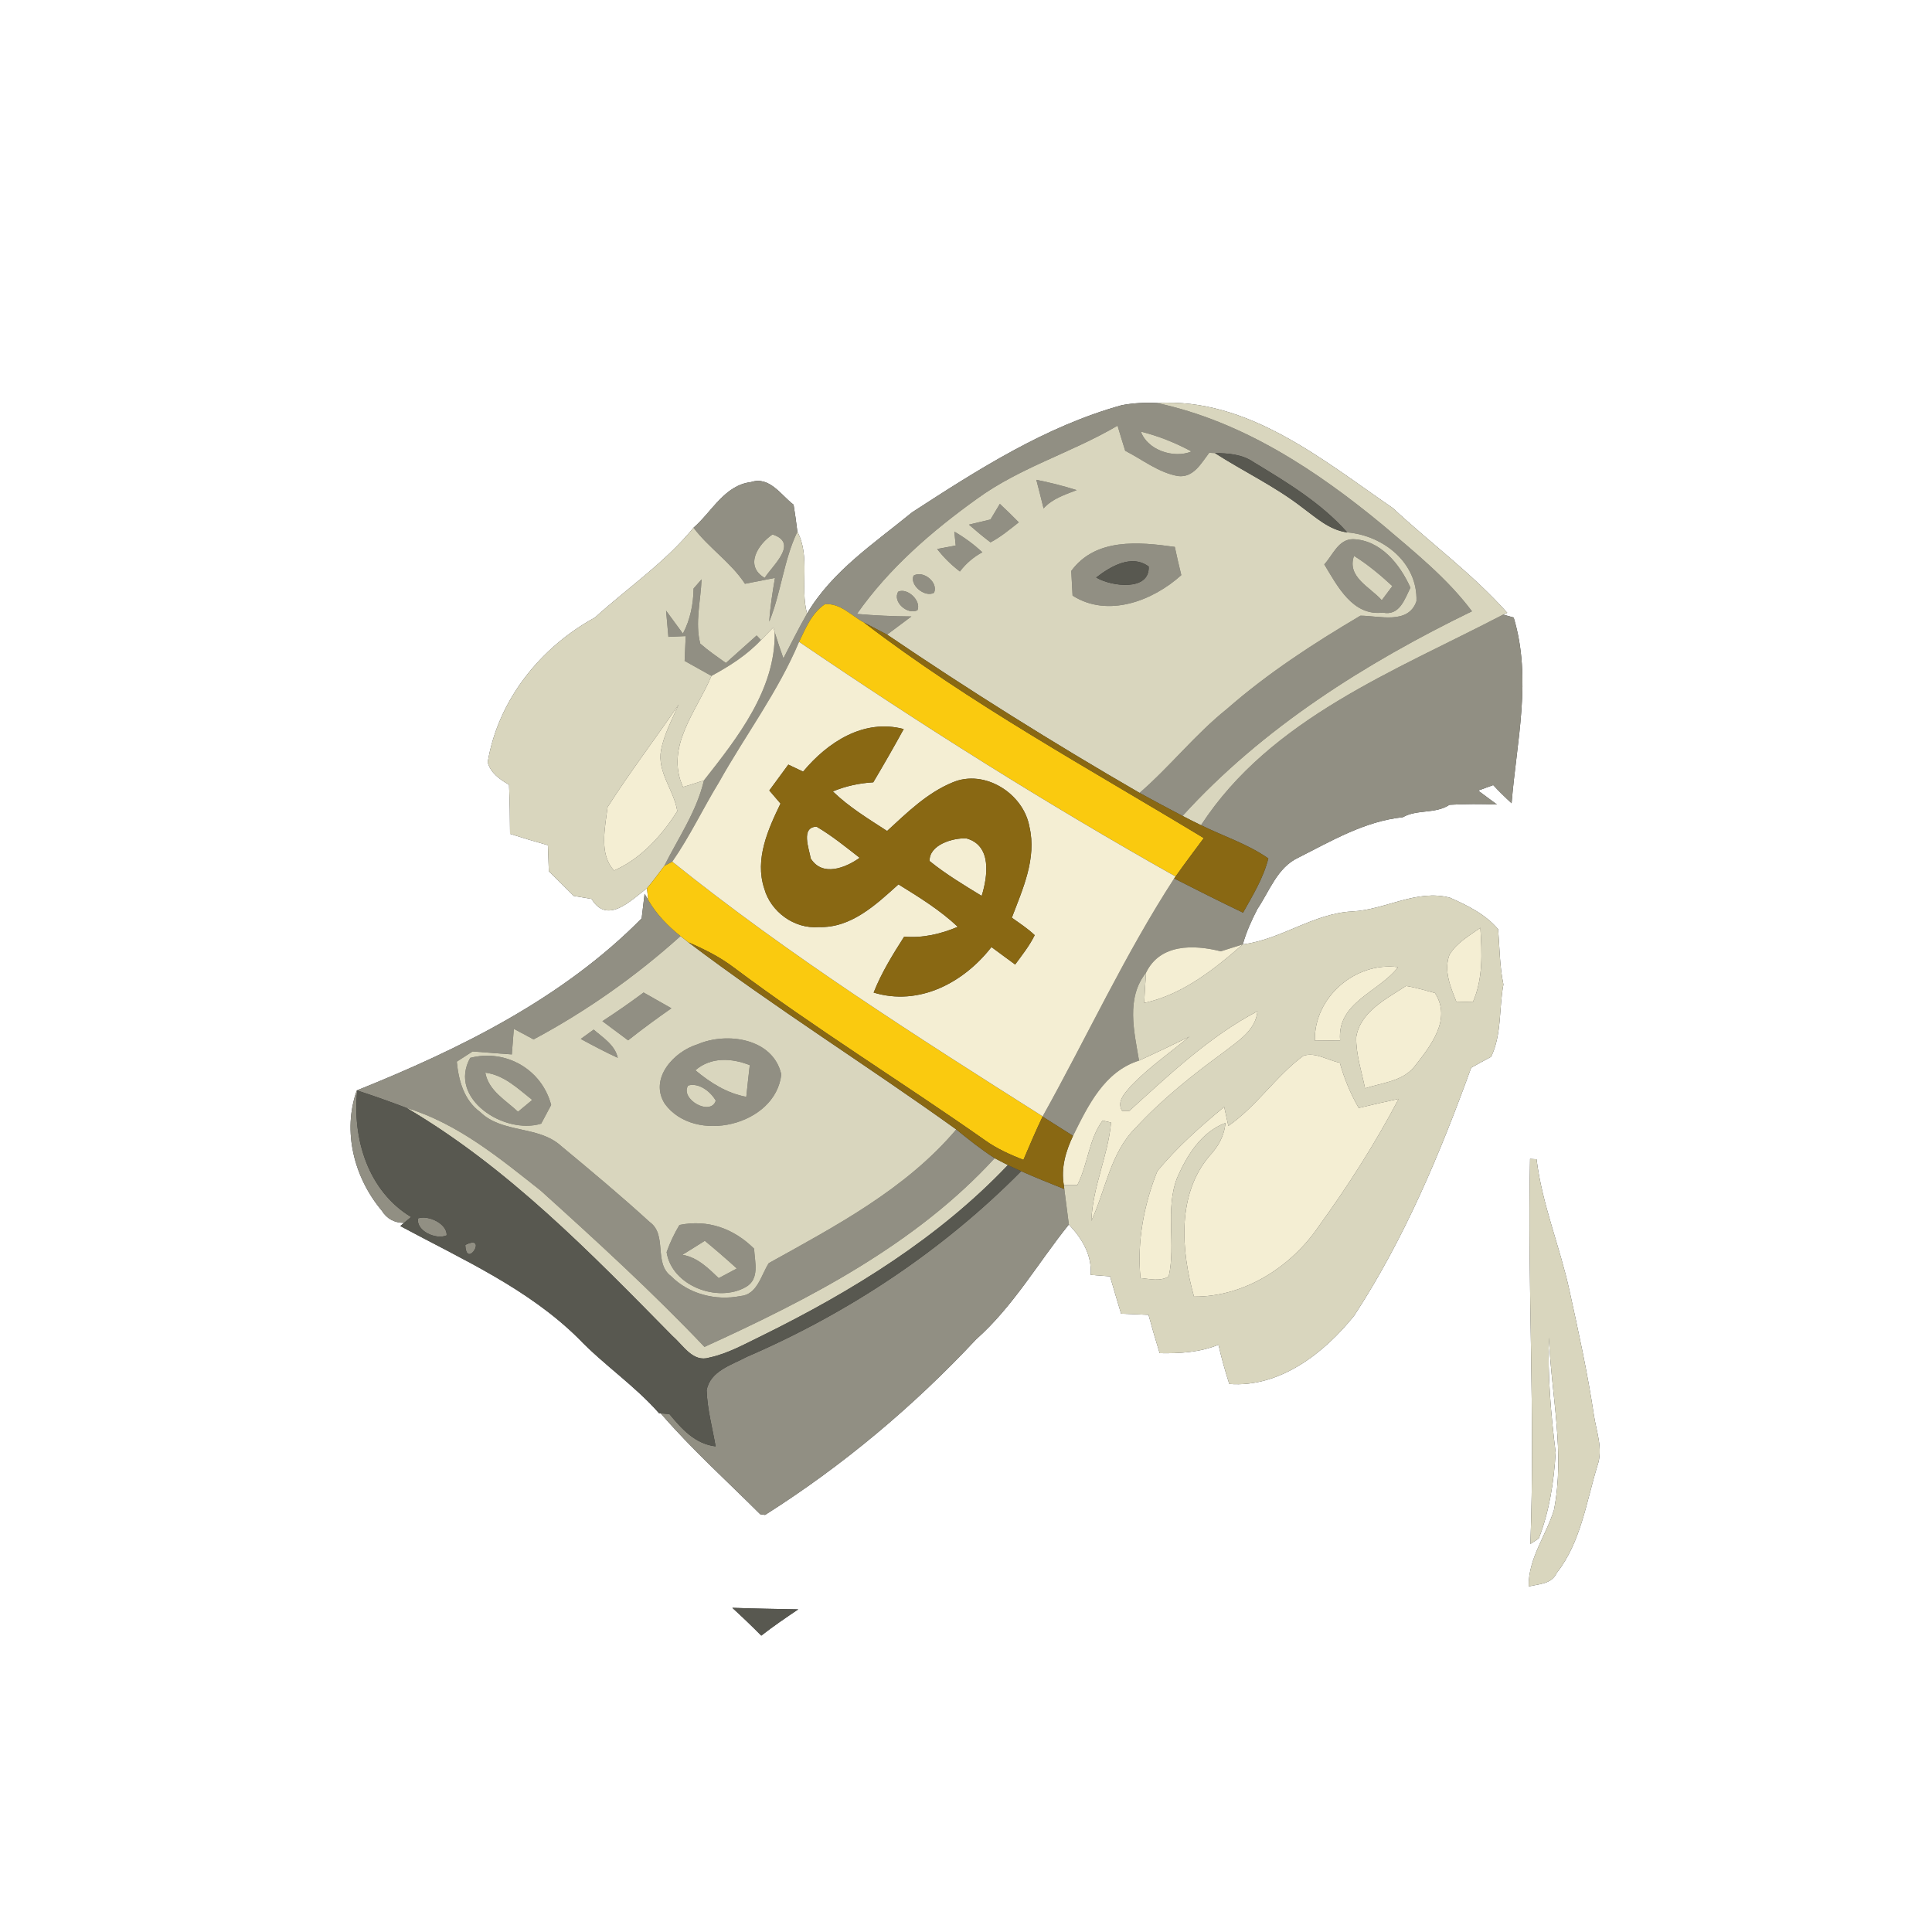 <?xml version="1.0" encoding="UTF-8" ?>
<!DOCTYPE svg PUBLIC "-//W3C//DTD SVG 1.1//EN" "http://www.w3.org/Graphics/SVG/1.1/DTD/svg11.dtd">
<svg width="250pt" height="250pt" viewBox="0 0 250 250" version="1.1" xmlns="http://www.w3.org/2000/svg">
<rect x="0" y="0" width="250" height="250" fill="#333333" stroke="none"/>
<g id="#ffffffff">
<path fill="#ffffff" opacity="1.00" d=" M 0.00 0.00 L 250.00 0.00 L 250.00 250.00 L 0.00 250.00 L 0.00 0.00 M 118.03 66.29 C 113.17 70.28 107.70 73.87 104.43 79.40 C 103.50 75.93 104.89 72.02 103.18 68.80 C 103.04 67.64 102.88 66.47 102.69 65.31 C 101.05 64.06 99.58 61.59 97.18 62.38 C 93.74 62.79 92.12 66.23 89.74 68.29 C 86.08 72.77 81.24 76.05 76.98 79.91 C 69.91 83.77 64.44 90.61 63.11 98.63 C 63.48 100.05 64.69 100.85 65.87 101.55 C 65.96 103.67 65.99 105.79 66.00 107.90 C 67.62 108.42 69.26 108.91 70.90 109.37 C 70.94 110.49 70.98 111.61 71.02 112.73 C 72.09 113.80 73.16 114.86 74.24 115.93 C 74.81 116.03 75.97 116.22 76.55 116.32 C 78.59 119.70 81.63 116.50 83.72 114.94 L 83.88 116.46 L 83.41 115.66 C 83.32 116.46 83.13 118.04 83.03 118.84 C 72.85 129.17 59.49 135.76 46.17 141.10 C 44.28 146.40 45.83 152.41 49.40 156.65 C 50.05 157.70 51.01 158.23 52.28 158.24 L 51.80 158.65 C 59.79 162.95 68.30 166.72 74.85 173.19 C 78.14 176.63 82.14 179.29 85.29 182.88 L 85.50 182.89 C 89.49 187.52 94.05 191.62 98.37 195.94 L 99.00 196.03 C 109.03 189.68 118.20 181.99 126.31 173.31 C 131.12 169.04 134.32 163.41 138.31 158.45 C 140.01 160.26 141.32 162.37 141.13 164.97 C 141.76 165.02 143.01 165.11 143.64 165.16 C 144.11 166.77 144.58 168.38 145.07 169.99 C 146.25 170.03 147.44 170.08 148.62 170.14 C 149.07 171.80 149.55 173.45 150.06 175.10 C 152.64 175.15 155.25 175.00 157.67 174.01 C 158.06 175.72 158.53 177.41 159.07 179.08 C 165.59 179.59 171.37 175.08 175.24 170.23 C 181.73 160.30 186.35 149.26 190.37 138.16 C 191.22 137.68 192.08 137.21 192.95 136.75 C 194.35 133.81 193.95 130.51 194.54 127.39 C 194.05 125.04 194.05 122.63 193.86 120.25 C 192.24 118.32 189.89 117.16 187.62 116.16 C 183.30 115.02 179.26 117.73 174.99 117.94 C 169.94 118.19 165.79 121.58 160.82 122.20 C 161.26 120.60 161.95 119.09 162.71 117.62 C 164.28 115.29 165.28 112.25 168.00 110.98 C 172.31 108.80 176.61 106.26 181.51 105.75 C 183.39 104.69 185.73 105.35 187.56 104.14 C 189.60 104.02 191.65 104.03 193.70 104.10 C 192.90 103.49 192.07 102.92 191.27 102.30 C 191.92 102.06 192.56 101.82 193.22 101.59 C 193.98 102.41 194.78 103.19 195.60 103.94 C 196.24 95.95 198.26 87.83 195.87 79.91 L 194.51 79.53 L 195.04 79.30 C 190.56 74.27 185.14 70.31 180.24 65.75 C 171.11 59.48 161.47 51.43 149.72 52.15 C 148.19 52.07 146.66 52.15 145.16 52.43 C 135.28 55.17 126.55 60.76 118.03 66.29 M 197.99 149.96 C 197.64 166.58 198.66 183.19 198.03 199.79 L 199.12 199.07 C 200.49 195.55 201.08 191.72 201.30 187.96 C 200.69 183.02 200.25 178.05 200.43 173.06 C 200.73 180.50 202.54 187.98 201.08 195.40 C 200.05 198.73 197.75 201.66 197.81 205.29 C 199.13 204.96 200.77 205.00 201.43 203.55 C 204.57 199.56 205.26 194.36 206.71 189.64 C 207.47 187.45 206.56 185.23 206.24 183.06 C 205.43 177.66 204.26 172.33 203.09 167.01 C 201.85 161.29 199.54 155.84 198.83 150.01 L 197.99 149.96 M 94.76 208.05 C 96.04 209.22 97.29 210.42 98.51 211.65 C 100.05 210.44 101.67 209.35 103.29 208.25 C 100.45 208.20 97.60 208.15 94.76 208.05 Z" />
</g>
<g id="#918f83ff">
<path fill="#918f83" opacity="1.00" d=" M 118.03 66.29 C 126.55 60.76 135.28 55.17 145.16 52.43 C 146.66 52.15 148.19 52.07 149.72 52.15 C 160.79 54.51 170.44 60.90 179.03 68.02 C 183.06 71.46 187.28 74.83 190.47 79.10 C 176.70 85.80 163.41 94.15 153.02 105.58 C 151.16 104.60 149.30 103.62 147.46 102.60 C 151.42 99.17 154.67 95.01 158.77 91.73 C 164.07 87.09 169.98 83.25 176.04 79.67 C 178.45 79.67 182.25 80.86 183.29 77.79 C 183.46 72.80 178.98 69.28 174.33 68.89 C 170.95 65.08 166.54 62.42 162.23 59.81 C 160.75 58.78 158.95 58.65 157.21 58.63 C 157.02 58.62 156.66 58.60 156.47 58.59 C 155.44 59.94 154.43 61.86 152.42 61.60 C 149.90 61.15 147.83 59.47 145.60 58.33 C 145.26 57.25 144.93 56.16 144.61 55.08 C 138.73 58.55 132.03 60.47 126.47 64.51 C 120.62 68.70 115.04 73.52 110.89 79.44 C 113.23 79.65 115.58 79.75 117.93 79.77 C 116.88 80.55 115.83 81.33 114.79 82.12 C 113.79 81.60 112.79 81.07 111.79 80.55 C 110.17 79.68 108.72 78.00 106.74 78.19 C 105.04 79.33 104.26 81.28 103.40 83.05 C 100.69 89.51 96.45 95.12 93.05 101.20 C 90.97 104.60 89.27 108.23 86.99 111.50 C 86.73 111.64 86.21 111.92 85.95 112.06 C 87.77 108.42 90.15 105.00 91.09 100.98 C 95.45 95.44 100.36 89.24 100.25 81.82 C 100.60 82.95 100.97 84.07 101.37 85.19 C 102.38 83.26 103.34 81.29 104.43 79.40 C 107.70 73.87 113.17 70.28 118.03 66.29 M 147.63 55.85 C 148.49 58.26 151.90 59.37 154.18 58.42 C 152.11 57.30 149.91 56.42 147.63 55.85 Z" />
<path fill="#918f83" opacity="1.00" d=" M 89.74 68.29 C 92.12 66.23 93.74 62.79 97.18 62.38 C 99.58 61.59 101.05 64.06 102.69 65.31 C 102.88 66.47 103.04 67.64 103.18 68.80 C 101.40 72.51 101.08 76.67 99.54 80.44 C 99.66 78.54 99.96 76.65 100.28 74.78 C 98.99 75.03 97.69 75.29 96.40 75.54 C 94.58 72.77 91.73 70.92 89.74 68.29 M 98.95 74.78 C 99.96 73.16 103.42 70.27 99.96 69.16 C 98.08 70.43 96.28 73.22 98.95 74.78 Z" />
<path fill="#918f83" opacity="1.00" d=" M 134.10 62.09 C 135.86 62.43 137.60 62.88 139.32 63.42 C 137.79 64.02 136.16 64.53 135.04 65.79 C 134.74 64.55 134.42 63.32 134.10 62.09 Z" />
<path fill="#918f83" opacity="1.00" d=" M 128.17 67.22 C 128.57 66.55 128.97 65.87 129.38 65.20 C 130.21 65.98 131.03 66.77 131.83 67.59 C 130.65 68.51 129.50 69.49 128.17 70.18 C 127.21 69.45 126.28 68.68 125.38 67.89 C 126.07 67.72 127.47 67.39 128.17 67.22 Z" />
<path fill="#918f83" opacity="1.00" d=" M 123.49 68.79 C 124.80 69.54 126.01 70.44 127.12 71.46 C 125.97 72.08 125.00 72.91 124.21 73.95 C 123.11 73.11 122.11 72.14 121.27 71.04 C 121.87 70.93 123.07 70.70 123.67 70.59 C 123.62 70.14 123.54 69.24 123.49 68.79 Z" />
<path fill="#918f83" opacity="1.00" d=" M 138.62 73.88 C 141.77 69.58 147.37 70.12 152.02 70.77 C 152.28 71.99 152.56 73.21 152.86 74.42 C 149.18 77.76 143.33 79.98 138.79 77.07 C 138.75 76.28 138.66 74.68 138.62 73.88 M 141.85 74.73 C 143.81 75.90 148.79 76.54 148.64 73.31 C 146.42 71.67 143.70 73.30 141.85 74.73 Z" />
<path fill="#918f83" opacity="1.00" d=" M 171.36 73.03 C 172.45 71.86 173.17 69.79 175.05 69.77 C 178.64 69.86 181.15 73.01 182.51 76.04 C 181.76 77.54 181.10 79.73 178.93 79.27 C 175.04 79.75 173.05 75.82 171.36 73.03 M 175.21 71.93 C 174.24 74.67 177.30 75.96 178.80 77.67 C 179.14 77.21 179.83 76.29 180.17 75.84 C 178.62 74.40 176.99 73.05 175.21 71.93 Z" />
<path fill="#918f83" opacity="1.00" d=" M 118.21 74.49 C 119.44 73.75 121.45 75.33 120.87 76.70 C 119.72 77.36 117.69 75.75 118.21 74.49 Z" />
<path fill="#918f83" opacity="1.00" d=" M 89.75 76.15 C 90.01 75.85 90.52 75.26 90.78 74.97 C 90.68 77.72 89.91 80.57 90.61 83.28 C 91.65 84.20 92.80 84.98 93.93 85.79 C 95.25 84.60 96.58 83.41 97.91 82.23 L 98.47 82.82 C 96.65 84.77 94.39 86.20 92.06 87.46 C 90.90 86.81 89.75 86.16 88.59 85.52 C 88.64 84.45 88.69 83.38 88.73 82.31 C 88.17 82.33 87.05 82.38 86.49 82.41 C 86.39 81.28 86.29 80.15 86.19 79.02 C 86.74 79.76 87.82 81.24 88.37 81.99 C 89.32 80.18 89.72 78.18 89.75 76.15 Z" />
<path fill="#918f83" opacity="1.00" d=" M 116.23 76.56 C 117.44 76.03 119.23 77.73 118.72 78.96 C 117.46 79.63 115.43 77.87 116.23 76.56 Z" />
<path fill="#918f83" opacity="1.00" d=" M 155.41 106.78 C 164.40 92.98 180.50 86.83 194.51 79.53 L 195.87 79.91 C 198.26 87.83 196.24 95.95 195.60 103.94 C 194.78 103.19 193.98 102.41 193.22 101.59 C 192.56 101.82 191.92 102.06 191.27 102.30 C 192.07 102.92 192.90 103.49 193.70 104.10 C 191.65 104.03 189.60 104.02 187.56 104.14 C 185.73 105.35 183.39 104.69 181.51 105.75 C 176.61 106.26 172.31 108.80 168.00 110.98 C 165.28 112.25 164.28 115.29 162.71 117.62 C 161.95 119.09 161.26 120.60 160.82 122.20 C 159.87 122.50 158.92 122.80 157.97 123.10 C 154.49 122.22 150.11 122.10 148.30 125.86 C 145.67 129.15 146.76 133.47 147.39 137.24 C 142.89 138.66 140.79 143.07 138.85 146.98 C 137.53 146.15 136.22 145.32 134.91 144.49 L 134.92 144.46 C 140.63 134.22 145.55 123.51 151.94 113.67 C 154.89 115.18 157.86 116.66 160.85 118.10 C 162.11 115.84 163.49 113.61 164.12 111.08 C 161.45 109.21 158.31 108.21 155.41 106.78 M 188.26 102.21 C 188.77 102.73 188.77 102.73 188.26 102.21 Z" />
<path fill="#918f83" opacity="1.00" d=" M 83.41 115.66 L 83.88 116.46 C 84.93 118.29 86.42 119.82 88.06 121.13 C 82.28 126.33 75.91 130.83 69.05 134.50 C 68.20 134.04 67.34 133.59 66.49 133.13 C 66.43 133.96 66.30 135.61 66.23 136.44 C 64.54 136.31 62.84 136.18 61.15 136.06 C 60.64 136.39 59.62 137.05 59.11 137.38 C 59.34 139.82 60.04 142.37 62.13 143.89 C 65.01 146.70 69.67 145.61 72.61 148.29 C 76.48 151.50 80.35 154.73 84.06 158.12 C 86.40 159.78 84.54 163.43 86.83 165.13 C 89.14 167.46 92.62 168.34 95.80 167.71 C 98.01 167.54 98.48 164.99 99.48 163.45 C 108.17 158.62 117.22 153.86 123.74 146.15 C 125.35 147.45 126.97 148.75 128.71 149.87 C 118.47 161.03 104.76 168.09 91.16 174.29 C 84.43 167.21 77.22 160.61 69.97 154.07 C 64.65 149.86 59.21 145.37 52.61 143.37 C 50.50 142.56 48.37 141.81 46.23 141.11 C 45.57 147.31 47.61 154.11 53.20 157.48 C 52.97 157.67 52.51 158.05 52.28 158.24 C 51.01 158.23 50.05 157.70 49.40 156.65 C 45.83 152.41 44.28 146.40 46.17 141.10 C 59.49 135.76 72.85 129.17 83.03 118.84 C 83.13 118.04 83.32 116.46 83.41 115.66 Z" />
<path fill="#918f83" opacity="1.00" d=" M 83.28 128.43 C 84.48 129.11 85.68 129.79 86.88 130.47 C 84.98 131.80 83.10 133.17 81.28 134.62 C 80.17 133.79 79.06 132.96 77.95 132.14 C 79.77 130.96 81.55 129.72 83.28 128.43 Z" />
<path fill="#918f83" opacity="1.00" d=" M 75.15 134.44 C 75.71 134.04 76.26 133.63 76.82 133.23 C 78.03 134.28 79.56 135.20 79.94 136.88 C 78.31 136.14 76.73 135.29 75.15 134.44 Z" />
<path fill="#918f83" opacity="1.00" d=" M 90.25 135.14 C 94.06 133.49 100.05 134.36 101.10 139.03 C 100.36 145.68 89.86 148.12 86.02 142.82 C 83.97 139.57 87.19 136.07 90.25 135.14 M 89.98 138.49 C 91.90 140.10 94.06 141.47 96.57 141.93 C 96.71 140.56 96.86 139.20 97.02 137.83 C 94.67 136.90 91.99 136.75 89.98 138.49 M 89.04 140.47 C 87.96 142.25 91.96 144.47 92.62 142.43 C 91.98 141.27 90.42 140.05 89.04 140.47 Z" />
<path fill="#918f83" opacity="1.00" d=" M 60.84 136.89 C 65.45 135.70 70.11 138.38 71.32 142.98 C 71.00 143.58 70.35 144.79 70.03 145.40 C 65.28 146.87 57.92 142.17 60.84 136.89 M 62.80 138.80 C 63.22 141.15 65.43 142.35 67.03 143.86 C 67.65 143.35 68.26 142.84 68.87 142.33 C 67.03 140.88 65.24 139.11 62.80 138.80 Z" />
<path fill="#918f83" opacity="1.00" d=" M 96.62 175.58 C 109.84 169.88 122.01 161.79 132.14 151.55 C 133.98 152.37 135.85 153.11 137.72 153.86 C 137.92 155.39 138.12 156.92 138.31 158.45 C 134.32 163.41 131.12 169.04 126.31 173.31 C 118.20 181.99 109.03 189.68 99.00 196.03 L 98.37 195.94 C 94.05 191.62 89.49 187.52 85.50 182.89 C 85.78 182.92 86.34 182.96 86.62 182.98 C 88.22 184.90 89.93 186.84 92.60 187.16 C 92.18 184.74 91.52 182.36 91.44 179.90 C 91.89 177.39 94.68 176.63 96.62 175.58 Z" />
<path fill="#918f83" opacity="1.00" d=" M 54.11 157.65 C 55.43 157.20 57.88 158.35 57.80 159.85 C 56.47 160.48 53.77 159.28 54.11 157.65 Z" />
<path fill="#918f83" opacity="1.00" d=" M 87.92 158.51 C 91.60 157.76 94.95 158.97 97.58 161.58 C 97.66 163.26 98.35 165.53 96.49 166.55 C 92.88 168.62 86.92 166.39 86.26 162.03 C 86.69 160.80 87.25 159.63 87.92 158.51 M 88.30 162.37 C 90.26 162.70 91.62 164.08 93.00 165.39 C 93.59 165.08 94.75 164.45 95.34 164.14 C 93.99 162.91 92.61 161.72 91.20 160.56 C 90.23 161.17 89.27 161.78 88.30 162.37 Z" />
<path fill="#918f83" opacity="1.00" d=" M 60.21 161.09 C 63.23 159.59 60.33 164.39 60.21 161.09 Z" />
<path fill="#918f83" opacity="1.00" d=" M 64.29 163.30 C 64.78 163.84 64.78 163.84 64.29 163.30 Z" />
</g>
<g id="#d9d6beff">
<path fill="#d9d6be" opacity="1.00" d=" M 149.72 52.15 C 161.47 51.43 171.11 59.48 180.24 65.75 C 185.14 70.31 190.56 74.27 195.04 79.30 L 194.51 79.53 C 180.50 86.83 164.40 92.98 155.41 106.78 C 154.60 106.39 153.81 105.99 153.02 105.58 C 163.41 94.15 176.70 85.80 190.47 79.10 C 187.28 74.83 183.06 71.46 179.03 68.02 C 170.44 60.90 160.79 54.51 149.72 52.15 Z" />
<path fill="#d9d6be" opacity="1.00" d=" M 126.47 64.51 C 132.03 60.47 138.73 58.55 144.61 55.08 C 144.93 56.16 145.26 57.25 145.60 58.33 C 147.83 59.47 149.90 61.15 152.42 61.60 C 154.43 61.86 155.44 59.94 156.47 58.59 C 156.66 58.60 157.02 58.62 157.21 58.63 C 160.92 61.01 164.94 62.91 168.44 65.61 C 170.26 66.94 172.00 68.59 174.33 68.89 C 178.98 69.28 183.46 72.80 183.29 77.79 C 182.25 80.86 178.45 79.67 176.04 79.67 C 169.98 83.25 164.07 87.09 158.77 91.73 C 154.67 95.01 151.42 99.17 147.46 102.60 C 136.33 96.16 125.43 89.34 114.79 82.12 C 115.83 81.33 116.88 80.55 117.93 79.77 C 115.58 79.75 113.23 79.65 110.89 79.44 C 115.04 73.52 120.62 68.70 126.47 64.51 M 134.10 62.09 C 134.42 63.32 134.74 64.55 135.04 65.79 C 136.16 64.53 137.79 64.02 139.32 63.42 C 137.60 62.88 135.86 62.43 134.10 62.09 M 128.17 67.22 C 127.47 67.39 126.07 67.72 125.38 67.89 C 126.28 68.68 127.21 69.45 128.17 70.18 C 129.50 69.49 130.65 68.51 131.83 67.59 C 131.03 66.77 130.21 65.98 129.38 65.20 C 128.97 65.87 128.57 66.55 128.17 67.22 M 123.49 68.79 C 123.54 69.24 123.62 70.14 123.67 70.59 C 123.07 70.70 121.87 70.93 121.27 71.04 C 122.11 72.14 123.11 73.11 124.21 73.95 C 125.00 72.91 125.97 72.08 127.12 71.46 C 126.01 70.44 124.80 69.54 123.49 68.79 M 138.62 73.88 C 138.66 74.68 138.75 76.28 138.79 77.07 C 143.33 79.98 149.18 77.76 152.86 74.42 C 152.56 73.21 152.28 71.99 152.02 70.77 C 147.37 70.12 141.77 69.58 138.62 73.88 M 171.36 73.03 C 173.05 75.82 175.04 79.75 178.93 79.27 C 181.10 79.73 181.76 77.54 182.51 76.04 C 181.15 73.01 178.64 69.86 175.05 69.77 C 173.17 69.79 172.45 71.86 171.36 73.03 M 118.21 74.49 C 117.69 75.75 119.72 77.36 120.87 76.70 C 121.45 75.33 119.44 73.75 118.21 74.49 M 116.23 76.56 C 115.43 77.87 117.46 79.63 118.72 78.96 C 119.23 77.73 117.44 76.03 116.23 76.56 Z" />
<path fill="#d9d6be" opacity="1.00" d=" M 147.63 55.85 C 149.91 56.42 152.11 57.30 154.18 58.42 C 151.90 59.37 148.49 58.26 147.63 55.85 Z" />
<path fill="#d9d6be" opacity="1.00" d=" M 76.98 79.91 C 81.24 76.05 86.08 72.77 89.74 68.29 C 91.73 70.92 94.58 72.77 96.40 75.54 C 97.69 75.29 98.99 75.03 100.28 74.78 C 99.96 76.65 99.66 78.54 99.54 80.44 C 101.08 76.67 101.40 72.51 103.18 68.80 C 104.89 72.02 103.50 75.93 104.43 79.40 C 103.34 81.29 102.38 83.26 101.37 85.19 C 100.97 84.07 100.60 82.95 100.25 81.82 L 100.08 81.18 C 99.55 81.73 99.01 82.28 98.47 82.82 L 97.91 82.23 C 96.58 83.41 95.25 84.60 93.93 85.79 C 92.80 84.98 91.65 84.20 90.61 83.28 C 89.91 80.57 90.68 77.72 90.78 74.97 C 90.52 75.26 90.01 75.85 89.75 76.15 C 89.72 78.18 89.32 80.18 88.37 81.99 C 87.82 81.24 86.74 79.76 86.19 79.02 C 86.29 80.15 86.39 81.28 86.49 82.41 C 87.05 82.38 88.17 82.33 88.73 82.31 C 88.69 83.38 88.64 84.45 88.59 85.52 C 89.75 86.16 90.90 86.81 92.06 87.46 C 90.15 92.04 86.02 96.62 88.38 101.84 C 89.29 101.57 90.19 101.28 91.09 100.98 C 90.15 105.00 87.77 108.42 85.95 112.06 C 85.22 113.04 84.50 114.01 83.72 114.94 C 81.63 116.50 78.59 119.70 76.55 116.32 C 75.97 116.22 74.81 116.03 74.24 115.93 C 73.16 114.86 72.09 113.80 71.02 112.73 C 70.98 111.61 70.94 110.49 70.90 109.37 C 69.26 108.91 67.62 108.42 66.00 107.90 C 65.99 105.79 65.96 103.67 65.87 101.55 C 64.69 100.85 63.48 100.05 63.11 98.63 C 64.44 90.61 69.91 83.77 76.98 79.91 M 78.62 104.44 C 78.31 107.06 77.47 110.52 79.46 112.64 C 82.88 111.17 85.68 108.09 87.64 104.96 C 87.23 102.26 85.01 99.93 85.54 97.06 C 85.95 94.97 86.97 93.08 87.82 91.16 C 84.79 95.61 81.51 99.91 78.62 104.44 Z" />
<path fill="#d9d6be" opacity="1.00" d=" M 98.95 74.78 C 96.28 73.22 98.08 70.43 99.96 69.16 C 103.42 70.27 99.96 73.16 98.95 74.78 Z" />
<path fill="#d9d6be" opacity="1.00" d=" M 175.21 71.93 C 176.99 73.05 178.62 74.40 180.17 75.84 C 179.83 76.29 179.14 77.21 178.80 77.67 C 177.30 75.96 174.24 74.67 175.21 71.93 Z" />
<path fill="#d9d6be" opacity="1.00" d=" M 188.26 102.21 C 188.77 102.73 188.77 102.73 188.26 102.21 Z" />
<path fill="#d9d6be" opacity="1.00" d=" M 174.99 117.94 C 179.26 117.73 183.30 115.02 187.62 116.16 C 189.89 117.16 192.24 118.32 193.86 120.25 C 194.05 122.63 194.05 125.04 194.54 127.39 C 193.95 130.51 194.35 133.81 192.95 136.75 C 192.08 137.21 191.22 137.68 190.37 138.16 C 186.35 149.26 181.73 160.30 175.24 170.23 C 171.37 175.08 165.59 179.59 159.07 179.08 C 158.53 177.41 158.06 175.72 157.67 174.01 C 155.25 175.00 152.64 175.15 150.06 175.10 C 149.55 173.45 149.07 171.80 148.62 170.14 C 147.44 170.08 146.25 170.03 145.07 169.99 C 144.58 168.38 144.11 166.77 143.64 165.16 C 143.01 165.11 141.76 165.02 141.13 164.97 C 141.32 162.37 140.01 160.26 138.31 158.45 C 138.12 156.92 137.92 155.39 137.72 153.86 L 137.66 153.36 C 138.10 153.35 138.97 153.34 139.41 153.34 C 140.78 150.67 140.87 147.46 142.67 145.00 C 142.95 145.07 143.50 145.19 143.77 145.26 C 143.39 149.53 141.37 153.61 141.22 157.99 C 143.08 153.95 143.69 149.17 146.96 145.93 C 150.36 142.25 154.29 139.11 158.33 136.17 C 160.14 134.74 162.46 133.39 162.72 130.85 C 156.47 134.14 151.31 139.06 146.12 143.76 C 145.89 143.76 145.44 143.76 145.21 143.76 C 144.42 142.50 145.65 141.36 146.41 140.45 C 148.70 138.10 151.40 136.21 153.92 134.14 C 151.76 135.20 149.58 136.24 147.39 137.24 C 146.76 133.47 145.67 129.15 148.30 125.86 C 148.20 127.16 148.12 128.47 148.06 129.78 C 153.01 128.71 157.09 125.46 160.82 122.20 C 165.79 121.58 169.94 118.19 174.99 117.94 M 187.56 123.54 C 186.79 125.59 187.69 127.71 188.45 129.61 C 188.98 129.63 190.05 129.66 190.59 129.67 C 191.93 126.63 191.76 123.29 191.56 120.06 C 190.12 121.08 188.49 121.99 187.56 123.54 M 170.14 134.66 C 171.23 134.65 172.32 134.64 173.41 134.63 C 172.99 129.69 178.38 128.42 180.91 125.15 C 175.39 124.41 170.02 129.05 170.14 134.66 M 175.49 134.24 C 175.47 136.49 176.19 138.65 176.64 140.83 C 178.83 140.11 181.46 139.94 183.01 138.04 C 185.10 135.37 187.90 131.91 185.68 128.49 C 184.44 128.17 183.21 127.78 181.94 127.58 C 179.40 129.26 176.00 130.91 175.49 134.24 M 168.65 136.62 C 165.08 139.27 162.62 143.14 158.95 145.69 C 158.81 145.08 158.54 143.84 158.41 143.23 C 155.33 145.77 152.31 148.45 149.76 151.54 C 148.02 155.88 147.11 160.69 147.58 165.38 C 148.79 165.49 150.09 165.85 151.23 165.18 C 152.18 160.99 150.74 156.50 152.32 152.41 C 153.60 149.49 155.44 146.49 158.57 145.31 C 158.43 146.97 157.64 148.37 156.52 149.56 C 152.25 154.58 152.84 161.84 154.50 167.78 C 160.99 167.84 167.10 163.94 170.67 158.65 C 174.47 153.40 177.97 147.93 180.99 142.19 C 179.26 142.56 177.54 142.96 175.82 143.37 C 174.75 141.53 173.94 139.56 173.37 137.51 C 171.82 137.22 170.21 136.09 168.65 136.62 Z" />
<path fill="#d9d6be" opacity="1.00" d=" M 69.05 134.50 C 75.91 130.83 82.28 126.33 88.06 121.13 C 88.31 121.33 88.82 121.73 89.07 121.93 C 100.31 130.43 112.30 137.93 123.74 146.15 C 117.22 153.86 108.17 158.62 99.48 163.45 C 98.48 164.99 98.01 167.54 95.80 167.71 C 92.62 168.34 89.14 167.46 86.83 165.13 C 84.54 163.43 86.40 159.78 84.06 158.12 C 80.35 154.73 76.48 151.50 72.61 148.29 C 69.67 145.61 65.01 146.70 62.13 143.89 C 60.04 142.37 59.34 139.82 59.11 137.38 C 59.62 137.05 60.64 136.39 61.15 136.06 C 62.84 136.18 64.54 136.31 66.23 136.44 C 66.30 135.61 66.43 133.96 66.49 133.13 C 67.34 133.59 68.20 134.04 69.05 134.50 M 83.28 128.43 C 81.55 129.72 79.77 130.96 77.95 132.14 C 79.06 132.96 80.17 133.79 81.28 134.62 C 83.10 133.17 84.98 131.80 86.88 130.47 C 85.68 129.79 84.48 129.11 83.28 128.43 M 75.15 134.44 C 76.73 135.29 78.31 136.14 79.94 136.88 C 79.56 135.20 78.03 134.28 76.82 133.23 C 76.26 133.63 75.71 134.04 75.15 134.44 M 90.25 135.14 C 87.19 136.07 83.97 139.57 86.02 142.82 C 89.86 148.12 100.36 145.68 101.10 139.03 C 100.05 134.36 94.06 133.49 90.25 135.14 M 60.84 136.89 C 57.92 142.17 65.28 146.87 70.03 145.40 C 70.35 144.79 71.00 143.58 71.32 142.98 C 70.11 138.38 65.45 135.70 60.84 136.89 M 87.92 158.51 C 87.25 159.63 86.69 160.80 86.26 162.03 C 86.92 166.39 92.88 168.62 96.49 166.55 C 98.35 165.53 97.66 163.26 97.58 161.58 C 94.95 158.97 91.60 157.76 87.92 158.51 Z" />
<path fill="#d9d6be" opacity="1.00" d=" M 89.98 138.49 C 91.99 136.75 94.67 136.90 97.02 137.83 C 96.86 139.20 96.71 140.56 96.57 141.93 C 94.06 141.47 91.90 140.10 89.98 138.49 Z" />
<path fill="#d9d6be" opacity="1.00" d=" M 62.80 138.80 C 65.24 139.11 67.03 140.88 68.87 142.33 C 68.26 142.84 67.65 143.35 67.03 143.86 C 65.43 142.35 63.22 141.15 62.80 138.80 Z" />
<path fill="#d9d6be" opacity="1.00" d=" M 89.04 140.47 C 90.42 140.05 91.98 141.27 92.62 142.43 C 91.96 144.47 87.96 142.25 89.04 140.47 Z" />
<path fill="#d9d6be" opacity="1.00" d=" M 52.61 143.37 C 59.21 145.37 64.65 149.86 69.97 154.07 C 77.22 160.61 84.43 167.21 91.16 174.29 C 104.76 168.09 118.47 161.03 128.71 149.87 C 129.14 150.09 130.00 150.54 130.42 150.76 C 121.48 160.17 110.29 167.07 98.72 172.78 C 96.47 173.86 94.26 175.14 91.79 175.67 C 89.66 176.33 88.43 174.10 87.06 172.92 C 76.45 162.14 65.75 151.10 52.61 143.37 Z" />
<path fill="#d9d6be" opacity="1.00" d=" M 197.99 149.96 L 198.83 150.01 C 199.54 155.84 201.85 161.29 203.09 167.01 C 204.26 172.33 205.43 177.66 206.24 183.06 C 206.56 185.23 207.47 187.45 206.71 189.64 C 205.26 194.36 204.57 199.56 201.43 203.55 C 200.77 205.00 199.13 204.96 197.81 205.29 C 197.75 201.66 200.05 198.73 201.08 195.40 C 202.54 187.98 200.73 180.50 200.43 173.06 C 200.25 178.05 200.69 183.02 201.30 187.96 C 201.08 191.72 200.49 195.55 199.12 199.07 L 198.03 199.79 C 198.66 183.19 197.64 166.58 197.99 149.96 Z" />
<path fill="#d9d6be" opacity="1.00" d=" M 88.30 162.37 C 89.27 161.78 90.23 161.17 91.20 160.56 C 92.61 161.72 93.99 162.91 95.34 164.14 C 94.75 164.45 93.59 165.08 93.00 165.39 C 91.62 164.08 90.26 162.70 88.30 162.37 Z" />
</g>
<g id="#585850ff">
<path fill="#585850" opacity="1.00" d=" M 157.21 58.63 C 158.95 58.65 160.75 58.78 162.23 59.81 C 166.54 62.42 170.95 65.08 174.33 68.89 C 172.00 68.59 170.26 66.94 168.44 65.61 C 164.94 62.91 160.92 61.01 157.21 58.63 Z" />
<path fill="#585850" opacity="1.00" d=" M 141.85 74.73 C 143.70 73.30 146.42 71.67 148.64 73.31 C 148.79 76.54 143.81 75.90 141.85 74.73 Z" />
<path fill="#585850" opacity="1.00" d=" M 46.23 141.11 C 48.37 141.81 50.50 142.56 52.61 143.37 C 65.75 151.10 76.45 162.14 87.06 172.92 C 88.43 174.10 89.66 176.33 91.79 175.67 C 94.26 175.14 96.47 173.86 98.72 172.78 C 110.29 167.07 121.48 160.17 130.42 150.76 C 130.85 150.96 131.71 151.35 132.14 151.55 C 122.01 161.79 109.84 169.88 96.62 175.58 C 94.68 176.63 91.89 177.39 91.44 179.90 C 91.52 182.36 92.18 184.74 92.60 187.16 C 89.93 186.84 88.22 184.90 86.62 182.98 C 86.34 182.96 85.78 182.92 85.50 182.89 L 85.29 182.88 C 82.14 179.29 78.14 176.63 74.85 173.19 C 68.30 166.72 59.79 162.95 51.80 158.65 L 52.28 158.24 C 52.51 158.05 52.97 157.67 53.20 157.48 C 47.61 154.11 45.57 147.31 46.23 141.11 M 54.11 157.65 C 53.77 159.28 56.47 160.48 57.80 159.85 C 57.88 158.35 55.43 157.20 54.11 157.65 M 60.21 161.09 C 60.33 164.39 63.23 159.59 60.21 161.09 M 64.29 163.30 C 64.78 163.84 64.78 163.84 64.29 163.30 Z" />
<path fill="#585850" opacity="1.00" d=" M 94.76 208.05 C 97.60 208.15 100.45 208.20 103.29 208.25 C 101.67 209.35 100.05 210.44 98.51 211.65 C 97.29 210.42 96.04 209.22 94.76 208.05 Z" />
</g>
<g id="#faca0fff">
<path fill="#faca0f" opacity="1.00" d=" M 106.74 78.19 C 108.72 78.00 110.17 79.68 111.79 80.55 C 125.60 91.11 140.94 99.46 155.77 108.45 C 154.54 110.10 153.31 111.74 152.12 113.42 C 135.43 104.03 119.23 93.83 103.40 83.05 C 104.26 81.28 105.04 79.33 106.74 78.19 Z" />
<path fill="#faca0f" opacity="1.00" d=" M 85.95 112.06 C 86.21 111.92 86.73 111.64 86.99 111.50 C 102.12 123.66 118.55 134.09 134.92 144.46 L 134.91 144.49 C 134.03 146.33 133.23 148.21 132.43 150.09 C 130.71 149.41 129.00 148.65 127.49 147.57 C 116.71 140.00 105.48 133.08 94.93 125.18 C 93.14 123.82 91.12 122.82 89.07 121.93 C 88.82 121.73 88.31 121.33 88.06 121.13 C 86.42 119.82 84.93 118.29 83.88 116.46 L 83.72 114.94 C 84.50 114.01 85.22 113.04 85.95 112.06 Z" />
</g>
<g id="#f4eed3ff">
<path fill="#f4eed3" opacity="1.00" d=" M 98.47 82.82 C 99.01 82.28 99.55 81.73 100.08 81.18 L 100.25 81.82 C 100.36 89.24 95.45 95.44 91.09 100.98 C 90.19 101.28 89.29 101.57 88.38 101.84 C 86.02 96.62 90.15 92.04 92.06 87.46 C 94.39 86.20 96.65 84.77 98.47 82.82 Z" />
<path fill="#f4eed3" opacity="1.00" d=" M 93.05 101.20 C 96.45 95.12 100.69 89.51 103.40 83.05 C 119.23 93.83 135.43 104.03 152.12 113.42 L 151.94 113.67 C 145.55 123.51 140.63 134.22 134.92 144.46 C 118.55 134.09 102.12 123.66 86.99 111.50 C 89.27 108.23 90.97 104.60 93.05 101.20 M 103.92 99.85 C 103.44 99.62 102.49 99.17 102.01 98.94 C 101.19 100.06 100.37 101.18 99.55 102.29 C 99.91 102.72 100.64 103.56 101.00 103.98 C 99.37 107.34 97.65 111.18 98.89 114.96 C 99.72 117.98 102.79 120.23 105.94 119.96 C 110.14 120.11 113.36 117.05 116.26 114.44 C 118.94 116.10 121.64 117.76 123.94 119.93 C 121.74 120.86 119.40 121.41 117.00 121.20 C 115.52 123.52 114.06 125.87 113.05 128.44 C 118.95 130.23 124.71 127.15 128.29 122.55 C 129.32 123.30 130.34 124.05 131.36 124.81 C 132.26 123.58 133.22 122.38 133.89 121.01 C 132.99 120.15 131.94 119.47 130.93 118.75 C 132.35 115.02 134.16 111.08 133.21 107.00 C 132.45 102.68 127.40 99.47 123.25 101.25 C 119.95 102.61 117.37 105.16 114.79 107.53 C 112.36 105.95 109.86 104.44 107.77 102.41 C 109.44 101.71 111.20 101.34 113.00 101.23 C 114.35 98.96 115.67 96.66 116.94 94.34 C 111.76 92.97 107.09 96.04 103.92 99.85 Z" />
<path fill="#f4eed3" opacity="1.00" d=" M 78.62 104.44 C 81.51 99.91 84.79 95.61 87.82 91.16 C 86.97 93.08 85.95 94.97 85.54 97.06 C 85.01 99.93 87.23 102.26 87.64 104.96 C 85.68 108.09 82.88 111.17 79.46 112.64 C 77.47 110.52 78.31 107.06 78.62 104.44 Z" />
<path fill="#f4eed3" opacity="1.00" d=" M 104.91 111.09 C 104.68 109.79 103.59 107.04 105.66 106.97 C 107.64 108.13 109.43 109.59 111.24 111.00 C 109.42 112.30 106.42 113.50 104.91 111.09 Z" />
<path fill="#f4eed3" opacity="1.00" d=" M 120.29 111.42 C 120.21 109.32 123.32 108.39 125.06 108.49 C 128.38 109.41 127.81 113.40 127.03 115.93 C 124.72 114.52 122.39 113.12 120.29 111.42 Z" />
<path fill="#f4eed3" opacity="1.00" d=" M 187.56 123.54 C 188.49 121.99 190.12 121.08 191.56 120.06 C 191.76 123.29 191.93 126.63 190.59 129.67 C 190.05 129.66 188.98 129.63 188.45 129.61 C 187.69 127.71 186.79 125.59 187.56 123.54 Z" />
<path fill="#f4eed3" opacity="1.00" d=" M 157.97 123.10 C 158.92 122.80 159.87 122.50 160.82 122.20 C 157.09 125.46 153.01 128.71 148.06 129.78 C 148.12 128.47 148.20 127.16 148.30 125.86 C 150.11 122.10 154.49 122.22 157.97 123.10 Z" />
<path fill="#f4eed3" opacity="1.00" d=" M 170.14 134.66 C 170.02 129.05 175.39 124.41 180.91 125.15 C 178.38 128.42 172.99 129.69 173.41 134.63 C 172.32 134.64 171.23 134.65 170.14 134.66 Z" />
<path fill="#f4eed3" opacity="1.00" d=" M 175.49 134.24 C 176.00 130.91 179.40 129.26 181.94 127.58 C 183.21 127.78 184.44 128.17 185.68 128.49 C 187.90 131.91 185.10 135.37 183.01 138.04 C 181.46 139.94 178.83 140.11 176.64 140.83 C 176.19 138.65 175.47 136.49 175.49 134.24 Z" />
<path fill="#f4eed3" opacity="1.00" d=" M 146.12 143.76 C 151.31 139.06 156.47 134.14 162.72 130.85 C 162.46 133.39 160.14 134.74 158.33 136.17 C 154.29 139.11 150.36 142.25 146.96 145.93 C 143.69 149.17 143.08 153.95 141.22 157.99 C 141.37 153.61 143.39 149.53 143.77 145.26 C 143.50 145.19 142.95 145.07 142.67 145.00 C 140.87 147.46 140.78 150.67 139.41 153.34 C 138.97 153.34 138.10 153.35 137.66 153.36 C 137.27 151.14 137.90 148.97 138.85 146.98 C 140.79 143.07 142.89 138.66 147.39 137.24 C 149.58 136.24 151.76 135.20 153.92 134.14 C 151.40 136.21 148.70 138.10 146.41 140.45 C 145.65 141.36 144.42 142.50 145.21 143.76 C 145.44 143.76 145.89 143.76 146.12 143.76 Z" />
<path fill="#f4eed3" opacity="1.00" d=" M 168.65 136.62 C 170.21 136.09 171.82 137.22 173.37 137.51 C 173.94 139.56 174.75 141.53 175.82 143.37 C 177.54 142.96 179.26 142.56 180.99 142.19 C 177.97 147.93 174.47 153.40 170.67 158.65 C 167.10 163.94 160.99 167.84 154.50 167.78 C 152.84 161.84 152.25 154.58 156.52 149.56 C 157.64 148.37 158.43 146.97 158.57 145.31 C 155.44 146.49 153.60 149.49 152.32 152.41 C 150.74 156.50 152.18 160.99 151.23 165.18 C 150.09 165.85 148.79 165.49 147.58 165.38 C 147.11 160.69 148.02 155.88 149.76 151.54 C 152.31 148.45 155.33 145.77 158.41 143.23 C 158.54 143.84 158.81 145.08 158.95 145.69 C 162.62 143.14 165.08 139.27 168.65 136.62 Z" />
</g>
<g id="#896813ff">
<path fill="#896813" opacity="1.00" d=" M 111.79 80.55 C 112.79 81.07 113.79 81.60 114.79 82.12 C 125.43 89.34 136.33 96.16 147.46 102.60 C 149.30 103.62 151.16 104.60 153.02 105.58 C 153.81 105.99 154.60 106.39 155.41 106.78 C 158.31 108.21 161.45 109.21 164.12 111.08 C 163.49 113.61 162.11 115.84 160.85 118.10 C 157.86 116.66 154.89 115.18 151.94 113.67 L 152.12 113.42 C 153.31 111.74 154.54 110.10 155.77 108.45 C 140.94 99.46 125.60 91.11 111.79 80.55 Z" />
<path fill="#896813" opacity="1.00" d=" M 103.92 99.85 C 107.09 96.04 111.76 92.97 116.94 94.34 C 115.67 96.66 114.35 98.96 113.00 101.23 C 111.20 101.34 109.44 101.71 107.77 102.41 C 109.86 104.44 112.36 105.95 114.79 107.53 C 117.37 105.16 119.95 102.61 123.25 101.25 C 127.40 99.47 132.45 102.68 133.21 107.00 C 134.16 111.08 132.35 115.02 130.93 118.75 C 131.94 119.47 132.99 120.15 133.89 121.01 C 133.22 122.38 132.26 123.58 131.36 124.81 C 130.34 124.05 129.32 123.30 128.29 122.55 C 124.71 127.15 118.95 130.23 113.05 128.44 C 114.06 125.87 115.52 123.52 117.00 121.20 C 119.40 121.41 121.74 120.86 123.94 119.93 C 121.64 117.76 118.94 116.10 116.26 114.44 C 113.36 117.05 110.14 120.11 105.94 119.96 C 102.79 120.23 99.72 117.98 98.89 114.96 C 97.65 111.18 99.37 107.34 101.00 103.98 C 100.64 103.56 99.91 102.72 99.55 102.29 C 100.37 101.18 101.19 100.06 102.01 98.94 C 102.49 99.17 103.44 99.62 103.92 99.85 M 104.91 111.09 C 106.42 113.50 109.42 112.30 111.24 111.00 C 109.43 109.59 107.64 108.13 105.66 106.97 C 103.59 107.04 104.68 109.79 104.91 111.09 M 120.29 111.42 C 122.39 113.12 124.72 114.52 127.03 115.93 C 127.81 113.40 128.38 109.41 125.06 108.49 C 123.32 108.39 120.21 109.32 120.29 111.42 Z" />
<path fill="#896813" opacity="1.00" d=" M 89.07 121.93 C 91.12 122.82 93.14 123.82 94.93 125.18 C 105.48 133.08 116.71 140.00 127.49 147.57 C 129.00 148.65 130.71 149.41 132.43 150.09 C 133.23 148.21 134.03 146.33 134.91 144.49 C 136.22 145.32 137.53 146.15 138.85 146.98 C 137.90 148.97 137.27 151.14 137.66 153.36 L 137.72 153.86 C 135.85 153.11 133.98 152.37 132.14 151.55 C 131.71 151.35 130.85 150.96 130.42 150.76 C 130.00 150.54 129.14 150.09 128.71 149.87 C 126.97 148.75 125.35 147.45 123.74 146.15 C 112.30 137.93 100.31 130.43 89.07 121.93 Z" />
</g>
</svg>
